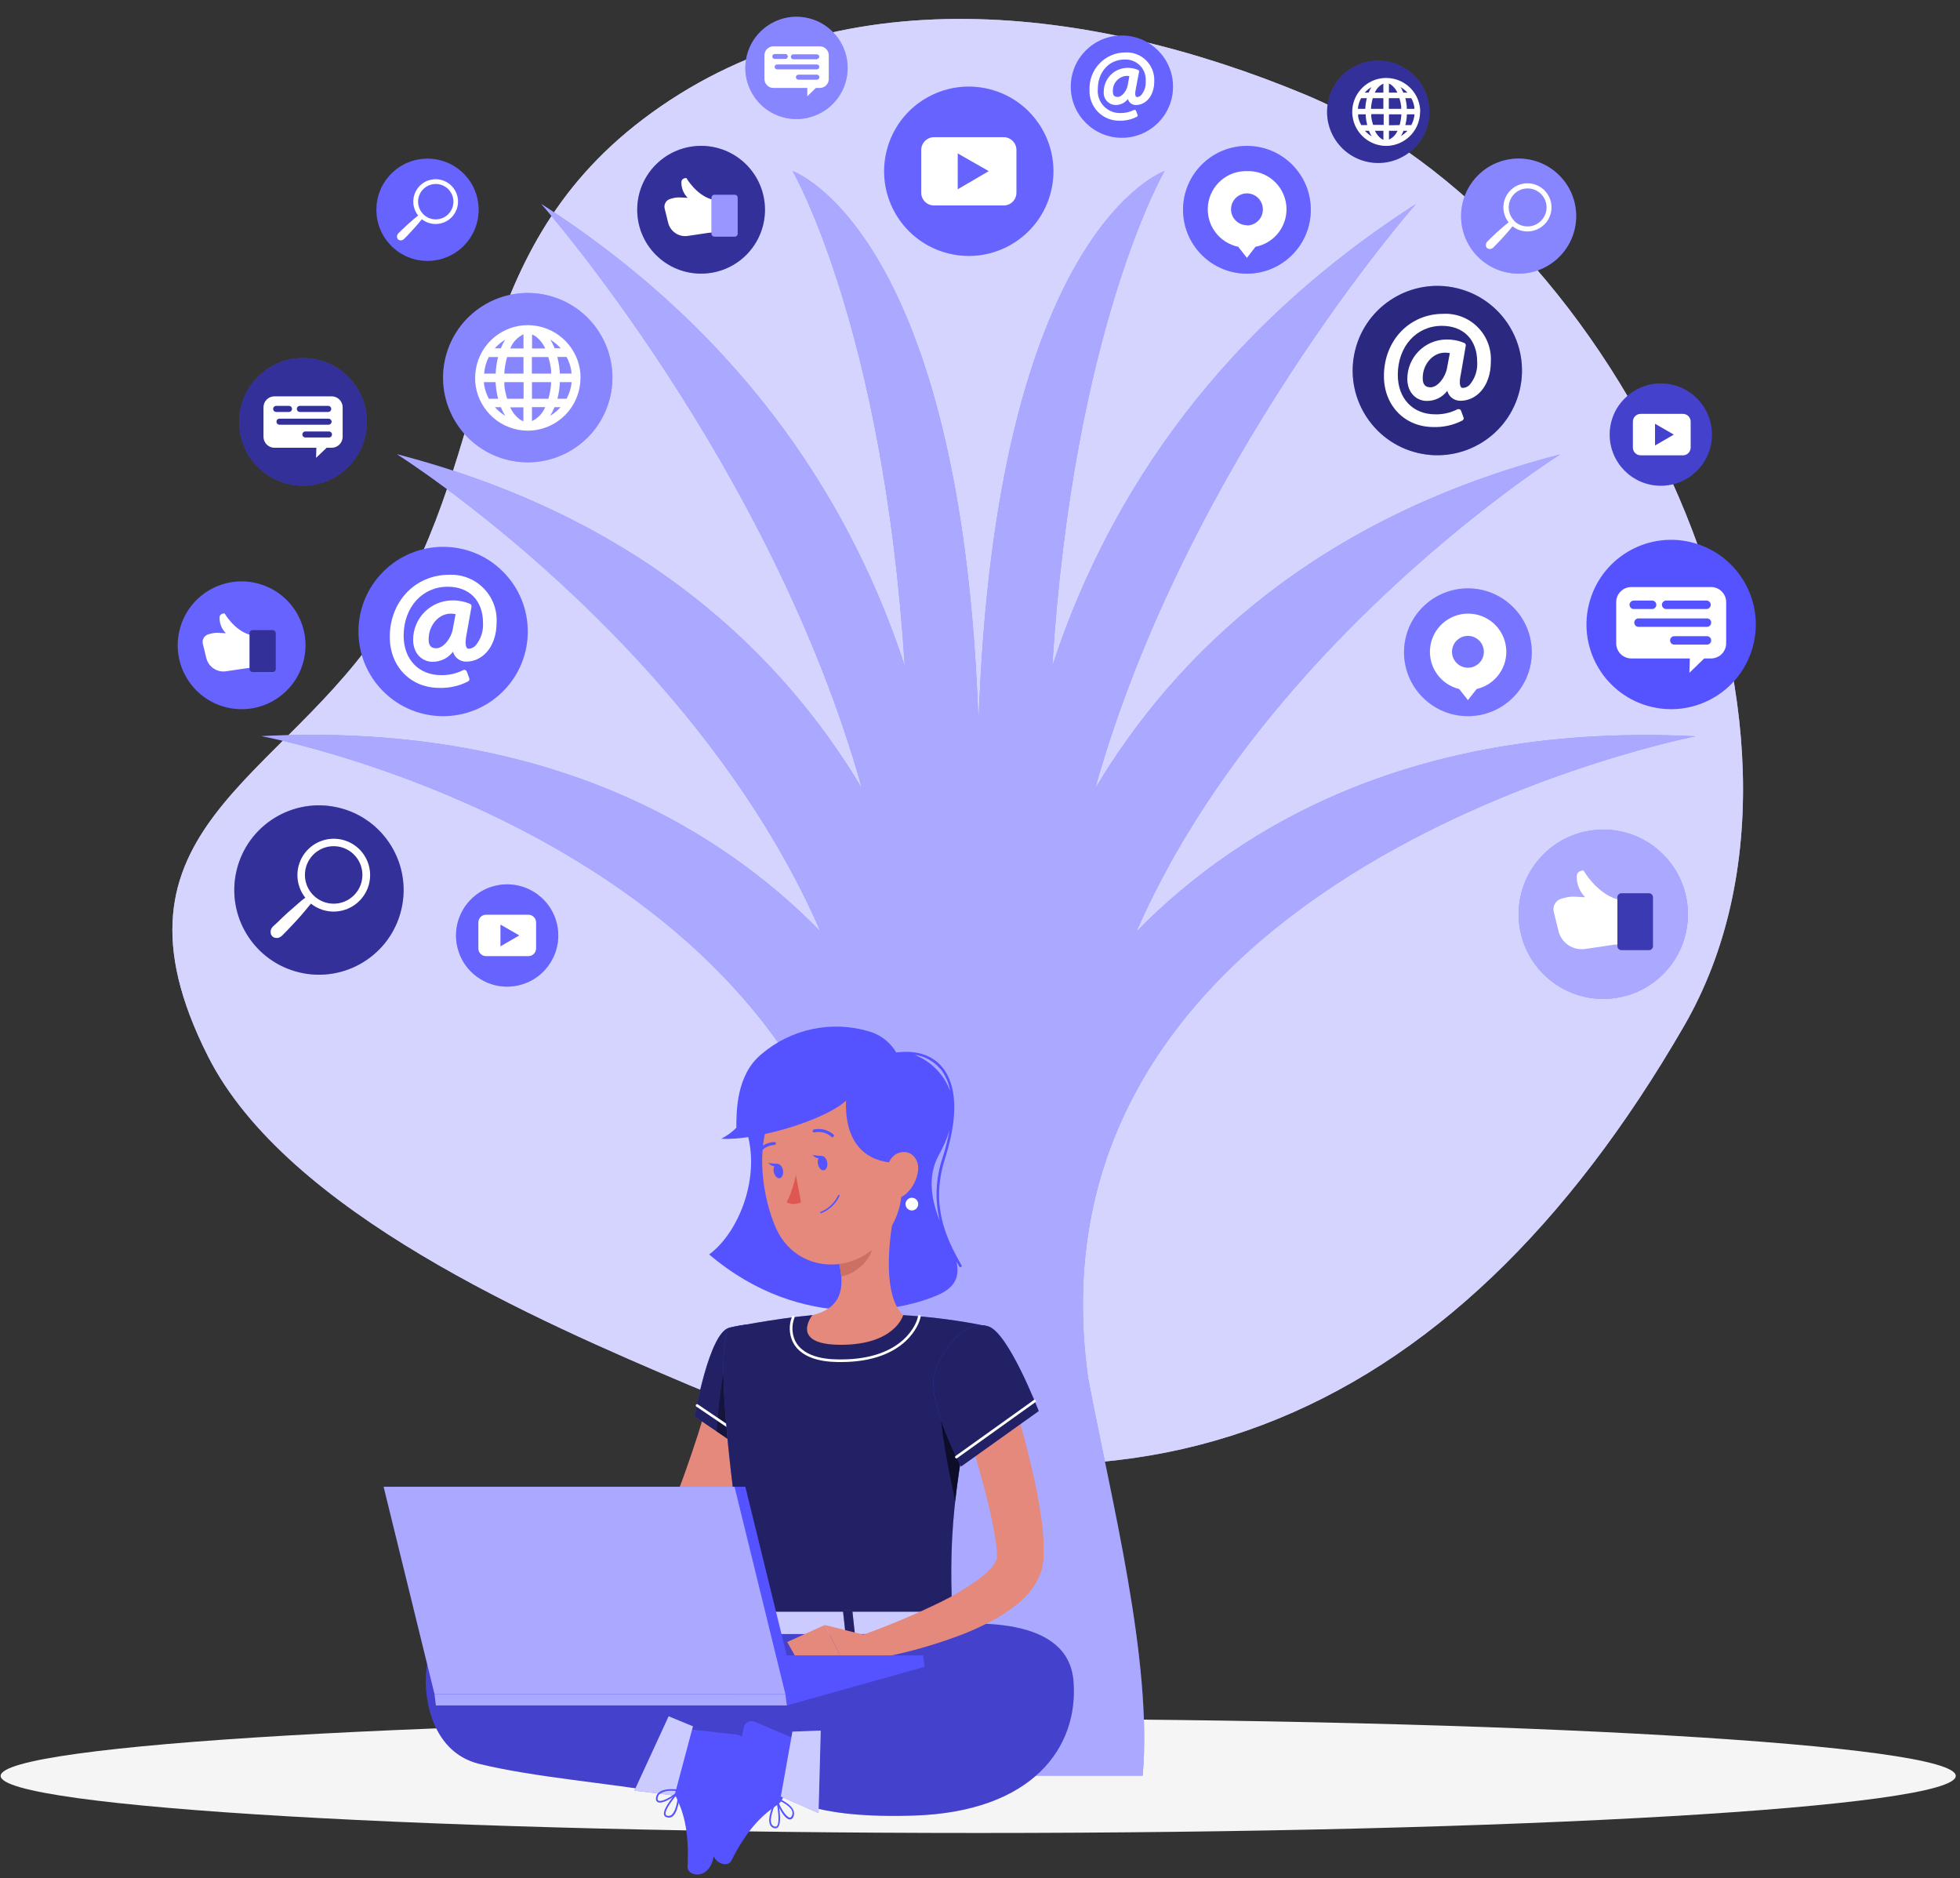<svg width="311" height="298" viewBox="0 0 311 298" fill="none" xmlns="http://www.w3.org/2000/svg">
<rect x="0" y="0" width="311" height="298" fill="#333333" stroke="none"/>
<path d="M206.936 14.94C173.432 1.044 132.6 -4.316 101.992 18.94C73.392 40.668 78.624 70.94 61.44 98.204C45.168 123.988 14.744 131.436 33.008 167.588C45.496 192.308 85.392 209.588 109.4 219.756C178.264 248.932 230.464 226.348 267.216 162.764C294.8 115.02 257.432 35.892 206.936 14.94Z" fill="#D4D4FF"/>
<path opacity="0.8" d="M206.936 14.94C173.432 1.044 132.6 -4.316 101.992 18.94C73.392 40.668 78.624 70.94 61.44 98.204C45.168 123.988 14.744 131.436 33.008 167.588C45.496 192.308 85.392 209.588 109.4 219.756C178.264 248.932 230.464 226.348 267.216 162.764C294.8 115.02 257.432 35.892 206.936 14.94Z" fill="#D4D4FF"/>
<path d="M155.216 290.796C240.882 290.796 310.328 286.742 310.328 281.74C310.328 276.739 240.882 272.684 155.216 272.684C69.55 272.684 0.104 276.739 0.104 281.74C0.104 286.742 69.55 290.796 155.216 290.796Z" fill="#F5F5F5"/>
<path d="M73.57 39.015C76.738 35.847 76.738 30.711 73.57 27.543C70.402 24.375 65.266 24.375 62.098 27.543C58.93 30.711 58.93 35.847 62.098 39.015C65.266 42.183 70.402 42.183 73.57 39.015Z" fill="#5552FF"/>
<path opacity="0.1" d="M73.57 39.015C76.738 35.847 76.738 30.711 73.57 27.543C70.402 24.375 65.266 24.375 62.098 27.543C58.93 30.711 58.93 35.847 62.098 39.015C65.266 42.183 70.402 42.183 73.57 39.015Z" fill="white"/>
<path d="M82.389 156.295C86.742 155.235 89.411 150.847 88.351 146.494C87.291 142.141 82.902 139.472 78.549 140.532C74.197 141.593 71.528 145.981 72.588 150.334C73.648 154.687 78.036 157.356 82.389 156.295Z" fill="#5552FF"/>
<path opacity="0.2" d="M82.389 156.295C86.742 155.235 89.411 150.847 88.351 146.494C87.291 142.141 82.902 139.472 78.549 140.532C74.197 141.593 71.528 145.981 72.588 150.334C73.648 154.687 78.036 157.356 82.389 156.295Z" fill="#5552FF"/>
<g opacity="0.1">
<path d="M82.389 156.295C86.742 155.235 89.411 150.847 88.351 146.494C87.291 142.141 82.902 139.472 78.549 140.532C74.197 141.593 71.528 145.981 72.588 150.334C73.648 154.687 78.036 157.356 82.389 156.295Z" fill="white"/>
<path opacity="0.2" d="M82.389 156.295C86.742 155.235 89.411 150.847 88.351 146.494C87.291 142.141 82.902 139.472 78.549 140.532C74.197 141.593 71.528 145.981 72.588 150.334C73.648 154.687 78.036 157.356 82.389 156.295Z" fill="white"/>
</g>
<path d="M205.022 40.449C208.98 36.491 208.98 30.073 205.022 26.115C201.063 22.157 194.646 22.157 190.687 26.115C186.729 30.073 186.729 36.491 190.687 40.449C194.646 44.408 201.063 44.408 205.022 40.449Z" fill="#5552FF"/>
<path opacity="0.2" d="M205.022 40.449C208.98 36.491 208.98 30.073 205.022 26.115C201.063 22.157 194.646 22.157 190.687 26.115C186.729 30.073 186.729 36.491 190.687 40.449C194.646 44.408 201.063 44.408 205.022 40.449Z" fill="#5552FF"/>
<g opacity="0.1">
<path d="M205.022 40.449C208.98 36.491 208.98 30.073 205.022 26.115C201.063 22.157 194.646 22.157 190.687 26.115C186.729 30.073 186.729 36.491 190.687 40.449C194.646 44.408 201.063 44.408 205.022 40.449Z" fill="white"/>
<path opacity="0.2" d="M205.022 40.449C208.98 36.491 208.98 30.073 205.022 26.115C201.063 22.157 194.646 22.157 190.687 26.115C186.729 30.073 186.729 36.491 190.687 40.449C194.646 44.408 201.063 44.408 205.022 40.449Z" fill="white"/>
</g>
<path d="M240.968 43.412C246.009 43.412 250.096 39.325 250.096 34.284C250.096 29.243 246.009 25.156 240.968 25.156C235.927 25.156 231.84 29.243 231.84 34.284C231.84 39.325 235.927 43.412 240.968 43.412Z" fill="#5552FF"/>
<path opacity="0.2" d="M240.968 43.412C246.009 43.412 250.096 39.325 250.096 34.284C250.096 29.243 246.009 25.156 240.968 25.156C235.927 25.156 231.84 29.243 231.84 34.284C231.84 39.325 235.927 43.412 240.968 43.412Z" fill="#5552FF"/>
<g opacity="0.3">
<path d="M240.968 43.412C246.009 43.412 250.096 39.325 250.096 34.284C250.096 29.243 246.009 25.156 240.968 25.156C235.927 25.156 231.84 29.243 231.84 34.284C231.84 39.325 235.927 43.412 240.968 43.412Z" fill="white"/>
<path opacity="0.2" d="M240.968 43.412C246.009 43.412 250.096 39.325 250.096 34.284C250.096 29.243 246.009 25.156 240.968 25.156C235.927 25.156 231.84 29.243 231.84 34.284C231.84 39.325 235.927 43.412 240.968 43.412Z" fill="white"/>
</g>
<path d="M90.31 71.627C96.78 67.998 99.083 59.811 95.454 53.341C91.824 46.871 83.637 44.568 77.167 48.197C70.698 51.827 68.395 60.014 72.024 66.483C75.653 72.953 83.84 75.256 90.31 71.627Z" fill="#5552FF"/>
<path opacity="0.2" d="M90.31 71.627C96.78 67.998 99.083 59.811 95.454 53.341C91.824 46.871 83.637 44.568 77.167 48.197C70.698 51.827 68.395 60.014 72.024 66.483C75.653 72.953 83.84 75.256 90.31 71.627Z" fill="#5552FF"/>
<g opacity="0.3">
<path d="M90.31 71.627C96.78 67.998 99.083 59.811 95.454 53.341C91.824 46.871 83.637 44.568 77.167 48.197C70.698 51.827 68.395 60.014 72.024 66.483C75.653 72.953 83.84 75.256 90.31 71.627Z" fill="white"/>
<path opacity="0.2" d="M90.31 71.627C96.78 67.998 99.083 59.811 95.454 53.341C91.824 46.871 83.637 44.568 77.167 48.197C70.698 51.827 68.395 60.014 72.024 66.483C75.653 72.953 83.84 75.256 90.31 71.627Z" fill="white"/>
</g>
<path d="M134.24 12.785C135.351 8.445 132.732 4.026 128.392 2.916C124.052 1.805 119.633 4.424 118.522 8.764C117.412 13.104 120.031 17.523 124.371 18.634C128.711 19.744 133.13 17.126 134.24 12.785Z" fill="#5552FF"/>
<path opacity="0.2" d="M134.24 12.785C135.351 8.445 132.732 4.026 128.392 2.916C124.052 1.805 119.633 4.424 118.522 8.764C117.412 13.104 120.031 17.523 124.371 18.634C128.711 19.744 133.13 17.126 134.24 12.785Z" fill="#5552FF"/>
<g opacity="0.3">
<path d="M134.24 12.785C135.35 8.445 132.732 4.026 128.392 2.916C124.051 1.805 119.633 4.424 118.522 8.764C117.412 13.104 120.03 17.523 124.371 18.634C128.711 19.744 133.13 17.125 134.24 12.785Z" fill="white"/>
<path opacity="0.2" d="M134.24 12.785C135.35 8.445 132.732 4.026 128.392 2.916C124.051 1.805 119.633 4.424 118.522 8.764C117.412 13.104 120.03 17.523 124.371 18.634C128.711 19.744 133.13 17.125 134.24 12.785Z" fill="white"/>
</g>
<path d="M79.809 109.683C85.055 104.438 85.055 95.933 79.809 90.688C74.564 85.442 66.059 85.442 60.814 90.688C55.568 95.933 55.568 104.438 60.814 109.683C66.059 114.929 74.564 114.929 79.809 109.683Z" fill="#5552FF"/>
<path opacity="0.1" d="M79.809 109.683C85.055 104.438 85.055 95.933 79.809 90.688C74.564 85.442 66.059 85.442 60.814 90.688C55.568 95.933 55.568 104.438 60.814 109.683C66.059 114.929 74.564 114.929 79.809 109.683Z" fill="white"/>
<path d="M178.016 21.86C182.496 21.86 186.128 18.228 186.128 13.748C186.128 9.268 182.496 5.636 178.016 5.636C173.536 5.636 169.904 9.268 169.904 13.748C169.904 18.228 173.536 21.86 178.016 21.86Z" fill="#5552FF"/>
<path opacity="0.1" d="M178.016 21.86C182.496 21.86 186.128 18.228 186.128 13.748C186.128 9.268 182.496 5.636 178.016 5.636C173.536 5.636 169.904 9.268 169.904 13.748C169.904 18.228 173.536 21.86 178.016 21.86Z" fill="white"/>
<path d="M166.764 30.375C168.533 23.171 164.128 15.896 156.924 14.127C149.72 12.357 142.445 16.763 140.675 23.967C138.906 31.171 143.312 38.446 150.516 40.215C157.72 41.985 164.994 37.579 166.764 30.375Z" fill="#5552FF"/>
<path opacity="0.1" d="M166.764 30.375C168.533 23.171 164.128 15.896 156.924 14.127C149.72 12.357 142.445 16.763 140.675 23.967C138.906 31.171 143.312 38.446 150.516 40.215C157.72 41.985 164.994 37.579 166.764 30.375Z" fill="white"/>
<path d="M63.687 144.265C65.38 137.042 60.897 129.815 53.675 128.122C46.452 126.43 39.225 130.912 37.532 138.135C35.839 145.358 40.322 152.585 47.545 154.278C54.767 155.97 61.995 151.487 63.687 144.265Z" fill="#5552FF"/>
<path opacity="0.4" d="M63.687 144.265C65.38 137.042 60.897 129.815 53.675 128.122C46.452 126.43 39.225 130.912 37.532 138.135C35.839 145.358 40.322 152.585 47.545 154.278C54.767 155.97 61.995 151.487 63.687 144.265Z" fill="black"/>
<path d="M226.581 19.599C227.606 15.238 224.901 10.872 220.539 9.847C216.178 8.823 211.812 11.528 210.787 15.889C209.763 20.251 212.468 24.617 216.829 25.641C221.191 26.666 225.557 23.961 226.581 19.599Z" fill="#5552FF"/>
<path opacity="0.4" d="M226.581 19.599C227.606 15.238 224.901 10.872 220.539 9.847C216.178 8.823 211.812 11.528 210.787 15.889C209.763 20.251 212.468 24.617 216.829 25.641C221.191 26.666 225.557 23.961 226.581 19.599Z" fill="black"/>
<path d="M55.248 74.099C59.207 70.141 59.207 63.723 55.248 59.765C51.29 55.806 44.872 55.806 40.914 59.765C36.956 63.723 36.956 70.141 40.914 74.099C44.872 78.058 51.29 78.058 55.248 74.099Z" fill="#5552FF"/>
<path opacity="0.4" d="M55.248 74.099C59.207 70.141 59.207 63.723 55.248 59.765C51.29 55.806 44.872 55.806 40.914 59.765C36.956 63.723 36.956 70.141 40.914 74.099C44.872 78.058 51.29 78.058 55.248 74.099Z" fill="black"/>
<path d="M57.04 142.908C57.826 142.121 58.368 141.124 58.601 140.036C58.834 138.948 58.747 137.816 58.351 136.777C57.955 135.737 57.267 134.834 56.369 134.177C55.472 133.52 54.403 133.136 53.293 133.072C52.182 133.008 51.077 133.266 50.11 133.816C49.143 134.366 48.355 135.184 47.842 136.171C47.329 137.158 47.113 138.272 47.219 139.38C47.325 140.487 47.749 141.54 48.44 142.412C48.048 142.716 47.64 143.028 47.296 143.348C46.76 143.804 46.232 144.276 45.696 144.748C45.16 145.22 44.664 145.708 44.16 146.204L43.36 146.94C43.225 147.061 43.116 147.208 43.04 147.372C42.996 147.46 42.967 147.555 42.952 147.652C42.934 147.766 42.934 147.882 42.952 147.996C42.971 148.202 43.062 148.394 43.208 148.54C43.354 148.686 43.546 148.777 43.752 148.796C43.869 148.809 43.987 148.809 44.104 148.796C44.2 148.773 44.294 148.74 44.384 148.7C44.544 148.621 44.688 148.513 44.808 148.38L45.552 147.628C46.04 147.124 46.52 146.604 47 146.092C47.48 145.58 47.944 145.036 48.4 144.492C48.72 144.116 49.032 143.74 49.336 143.356C50.448 144.246 51.851 144.693 53.274 144.61C54.696 144.528 56.038 143.921 57.04 142.908ZM49.744 142.052C49.099 141.417 48.658 140.605 48.477 139.718C48.295 138.832 48.381 137.912 48.724 137.074C49.067 136.237 49.652 135.521 50.403 135.017C51.155 134.513 52.039 134.244 52.944 134.244C53.849 134.244 54.733 134.513 55.484 135.017C56.236 135.521 56.82 136.237 57.163 137.074C57.506 137.912 57.593 138.832 57.411 139.718C57.23 140.605 56.788 141.417 56.144 142.052C55.292 142.894 54.142 143.367 52.944 143.367C51.746 143.367 50.596 142.894 49.744 142.052Z" fill="white"/>
<path d="M245.064 35.596C245.584 35.076 245.943 34.416 246.097 33.696C246.252 32.976 246.194 32.227 245.932 31.54C245.67 30.852 245.215 30.254 244.621 29.819C244.027 29.384 243.321 29.13 242.586 29.088C241.851 29.045 241.119 29.216 240.48 29.58C239.84 29.944 239.319 30.485 238.979 31.139C238.64 31.792 238.497 32.529 238.567 33.262C238.638 33.995 238.919 34.691 239.376 35.268C239.12 35.468 238.872 35.668 238.624 35.884C238.376 36.1 237.912 36.492 237.568 36.804L236.552 37.764C236.384 37.924 236.224 38.092 236.056 38.26C235.967 38.337 235.896 38.433 235.848 38.54C235.784 38.669 235.757 38.813 235.768 38.956C235.779 39.095 235.839 39.225 235.937 39.323C236.035 39.421 236.165 39.481 236.304 39.492C236.381 39.505 236.459 39.505 236.536 39.492L236.72 39.428C236.826 39.377 236.921 39.307 237 39.22L237.488 38.716C237.816 38.388 238.136 38.044 238.448 37.7C238.76 37.356 239.072 37.012 239.376 36.652C239.68 36.292 239.792 36.156 239.992 35.9C240.728 36.479 241.651 36.768 242.586 36.712C243.52 36.656 244.402 36.259 245.064 35.596ZM240.264 35.02C239.845 34.599 239.559 34.063 239.445 33.48C239.33 32.897 239.39 32.293 239.618 31.744C239.846 31.195 240.232 30.726 240.726 30.396C241.22 30.066 241.801 29.89 242.396 29.89C242.99 29.89 243.571 30.066 244.065 30.396C244.56 30.726 244.945 31.195 245.173 31.744C245.402 32.293 245.462 32.897 245.347 33.48C245.232 34.063 244.947 34.599 244.528 35.02C244.248 35.306 243.914 35.533 243.545 35.688C243.176 35.843 242.78 35.922 242.38 35.922C241.98 35.922 241.584 35.843 241.215 35.688C240.846 35.533 240.512 35.306 240.232 35.02H240.264Z" fill="white"/>
<path d="M71.64 34.492C72.124 34.008 72.458 33.393 72.601 32.723C72.744 32.053 72.69 31.356 72.446 30.716C72.202 30.076 71.778 29.52 71.226 29.116C70.673 28.711 70.015 28.475 69.331 28.435C68.647 28.396 67.966 28.555 67.371 28.894C66.775 29.233 66.291 29.737 65.975 30.345C65.659 30.953 65.526 31.639 65.592 32.321C65.657 33.003 65.918 33.651 66.344 34.188C66.104 34.372 65.872 34.564 65.64 34.764C65.408 34.964 64.984 35.332 64.664 35.628C64.344 35.924 64.024 36.22 63.712 36.516C63.56 36.668 63.408 36.828 63.248 36.98C63.169 37.053 63.104 37.14 63.056 37.236C63.029 37.292 63.01 37.351 63 37.412C62.987 37.484 62.987 37.557 63 37.628C63.008 37.757 63.062 37.879 63.154 37.97C63.245 38.062 63.367 38.117 63.496 38.124C63.567 38.137 63.641 38.137 63.712 38.124C63.773 38.114 63.832 38.095 63.888 38.068C63.984 38.02 64.071 37.955 64.144 37.876L64.608 37.412C64.904 37.1 65.208 36.78 65.496 36.46C65.784 36.14 66.08 35.812 66.36 35.484C66.64 35.156 66.752 35.02 66.936 34.78C67.619 35.317 68.475 35.584 69.343 35.531C70.21 35.478 71.027 35.108 71.64 34.492ZM67.144 33.964C66.755 33.57 66.492 33.069 66.387 32.526C66.282 31.982 66.34 31.42 66.554 30.909C66.767 30.398 67.127 29.962 67.588 29.656C68.049 29.349 68.59 29.185 69.144 29.185C69.698 29.185 70.239 29.349 70.7 29.656C71.161 29.962 71.52 30.398 71.734 30.909C71.948 31.42 72.006 31.982 71.901 32.526C71.796 33.069 71.532 33.57 71.144 33.964C70.883 34.229 70.571 34.44 70.228 34.584C69.885 34.727 69.516 34.801 69.144 34.801C68.772 34.801 68.403 34.727 68.06 34.584C67.716 34.44 67.405 34.229 67.144 33.964Z" fill="white"/>
<path d="M74.816 96.244C74.83 96.156 74.817 96.067 74.776 95.987C74.736 95.908 74.671 95.844 74.592 95.804C73.704 95.428 72.748 95.24 71.784 95.252C70.131 95.256 68.547 95.915 67.379 97.085C66.211 98.254 65.554 99.839 65.552 101.492C65.552 103.788 67.088 104.988 68.608 104.988C69.241 104.999 69.868 104.86 70.437 104.582C71.005 104.304 71.5 103.895 71.88 103.388C71.976 103.735 72.154 104.053 72.4 104.316C72.609 104.527 72.858 104.693 73.133 104.804C73.409 104.916 73.703 104.97 74 104.964C76.4 104.964 78.8 102.812 78.8 98.708C78.846 97.705 78.681 96.703 78.317 95.767C77.953 94.832 77.397 93.982 76.685 93.274C75.973 92.566 75.121 92.014 74.183 91.655C73.245 91.296 72.243 91.137 71.24 91.188C65.888 91.188 61.848 95.428 61.848 101.044C61.848 105.732 65.152 109.132 69.712 109.132C71.298 109.182 72.87 108.827 74.28 108.1C74.366 108.054 74.432 107.978 74.466 107.887C74.499 107.796 74.499 107.695 74.464 107.604L74.072 106.548C74.052 106.494 74.022 106.445 73.982 106.403C73.942 106.362 73.893 106.33 73.84 106.308C73.788 106.283 73.73 106.269 73.672 106.269C73.614 106.269 73.556 106.283 73.504 106.308C72.415 106.862 71.205 107.137 69.984 107.108C66.432 107.108 64.048 104.596 64.048 100.86C64.048 96.348 66.992 93.084 71.04 93.084C74.472 93.084 76.64 95.276 76.64 98.812C76.725 100.124 76.298 101.417 75.448 102.42C75.172 102.715 74.795 102.896 74.392 102.924C74.331 102.928 74.27 102.917 74.214 102.892C74.158 102.867 74.109 102.828 74.072 102.78C73.936 102.604 73.744 102.1 74.032 100.636L74.816 96.244ZM71.488 97.356C71.756 97.354 72.024 97.378 72.288 97.428L71.84 99.828C71.592 101.22 70.392 102.844 69.224 102.844C68.056 102.844 68.016 101.94 68.016 101.388C68.016 99.204 69.616 97.356 71.488 97.356Z" fill="white"/>
<path d="M180.744 11.364C180.756 11.311 180.749 11.256 180.724 11.208C180.699 11.159 180.658 11.121 180.608 11.1C180.072 10.871 179.495 10.756 178.912 10.764C177.911 10.766 176.952 11.165 176.244 11.873C175.537 12.58 175.138 13.539 175.136 14.54C175.109 14.802 175.137 15.067 175.217 15.318C175.297 15.57 175.428 15.802 175.601 16C175.774 16.199 175.986 16.36 176.224 16.474C176.462 16.587 176.721 16.651 176.984 16.66C177.367 16.671 177.746 16.591 178.091 16.425C178.437 16.259 178.737 16.014 178.968 15.708C179.026 15.917 179.133 16.109 179.28 16.268C179.407 16.397 179.559 16.498 179.727 16.566C179.895 16.633 180.075 16.665 180.256 16.66C181.696 16.66 183.152 15.356 183.152 12.868C183.177 12.261 183.075 11.655 182.854 11.089C182.632 10.524 182.294 10.01 181.863 9.582C181.432 9.154 180.916 8.82 180.349 8.602C179.781 8.384 179.175 8.287 178.568 8.316C177.797 8.318 177.035 8.475 176.327 8.779C175.619 9.083 174.98 9.527 174.449 10.085C173.917 10.643 173.504 11.302 173.235 12.024C172.965 12.746 172.844 13.514 172.88 14.284C172.854 14.919 172.957 15.553 173.184 16.146C173.411 16.74 173.757 17.281 174.201 17.736C174.644 18.191 175.175 18.551 175.763 18.794C176.35 19.037 176.981 19.157 177.616 19.148C178.577 19.181 179.53 18.966 180.384 18.524C180.437 18.498 180.478 18.454 180.5 18.399C180.522 18.345 180.524 18.284 180.504 18.228L180.264 17.588C180.252 17.555 180.234 17.524 180.209 17.5C180.184 17.475 180.153 17.456 180.12 17.444C180.089 17.429 180.055 17.421 180.02 17.421C179.985 17.421 179.951 17.429 179.92 17.444C179.259 17.779 178.525 17.947 177.784 17.932C177.292 17.947 176.801 17.858 176.346 17.671C175.89 17.484 175.479 17.202 175.14 16.845C174.801 16.487 174.541 16.062 174.378 15.598C174.214 15.133 174.151 14.639 174.192 14.148C174.192 11.42 175.976 9.444 178.424 9.444C178.881 9.419 179.339 9.491 179.765 9.658C180.192 9.824 180.578 10.08 180.898 10.408C181.217 10.737 181.462 11.13 181.616 11.561C181.77 11.992 181.83 12.452 181.792 12.908C181.844 13.702 181.586 14.485 181.072 15.092C180.991 15.183 180.892 15.256 180.782 15.308C180.672 15.36 180.553 15.39 180.432 15.396C180.396 15.399 180.359 15.394 180.326 15.38C180.293 15.366 180.263 15.344 180.24 15.316C180.152 15.212 180.04 14.9 180.24 14.012L180.744 11.364ZM178.736 12.036C178.892 12.036 179.047 12.052 179.2 12.084L178.928 13.548C178.776 14.396 178.056 15.38 177.328 15.38C176.6 15.38 176.584 14.82 176.584 14.492C176.551 13.883 176.757 13.285 177.159 12.826C177.562 12.367 178.127 12.083 178.736 12.036Z" fill="white"/>
<path d="M241.133 61.897C242.85 54.68 238.391 47.438 231.174 45.721C223.957 44.004 216.715 48.463 214.998 55.68C213.282 62.897 217.741 70.139 224.958 71.856C232.174 73.573 239.417 69.114 241.133 61.897Z" fill="#5552FF"/>
<path opacity="0.5" d="M241.133 61.897C242.85 54.68 238.391 47.438 231.174 45.721C223.957 44.004 216.715 48.463 214.998 55.68C213.282 62.897 217.741 70.139 224.958 71.856C232.174 73.573 239.417 69.114 241.133 61.897Z" fill="black"/>
<path d="M232.576 54.852C232.595 54.764 232.583 54.673 232.542 54.593C232.501 54.512 232.434 54.449 232.352 54.412C231.464 54.035 230.508 53.847 229.544 53.86C227.889 53.862 226.304 54.52 225.134 55.69C223.964 56.86 223.306 58.446 223.304 60.1C223.304 62.404 224.848 63.604 226.368 63.604C227.002 63.617 227.631 63.478 228.201 63.2C228.771 62.922 229.267 62.512 229.648 62.004C229.738 62.352 229.914 62.671 230.16 62.932C230.369 63.143 230.618 63.309 230.893 63.42C231.168 63.532 231.463 63.586 231.76 63.58C234.16 63.58 236.56 61.428 236.56 57.316C236.607 56.312 236.443 55.308 236.079 54.371C235.715 53.434 235.158 52.583 234.445 51.874C233.732 51.164 232.879 50.612 231.939 50.253C231 49.894 229.996 49.736 228.992 49.788C223.632 49.788 219.592 54.036 219.592 59.66C219.592 64.348 222.896 67.748 227.464 67.748C229.049 67.798 230.622 67.443 232.032 66.716C232.12 66.674 232.188 66.601 232.224 66.51C232.26 66.419 232.26 66.319 232.224 66.228L231.832 65.164C231.812 65.11 231.78 65.061 231.738 65.021C231.697 64.981 231.647 64.95 231.592 64.932C231.539 64.908 231.482 64.896 231.424 64.896C231.366 64.896 231.309 64.908 231.256 64.932C230.165 65.488 228.952 65.763 227.728 65.732C224.184 65.732 221.792 63.22 221.792 59.476C221.792 54.964 224.736 51.692 228.792 51.692C232.224 51.692 234.392 53.892 234.392 57.428C234.473 58.742 234.046 60.036 233.2 61.044C232.925 61.344 232.542 61.522 232.136 61.54C232.075 61.545 232.015 61.535 231.959 61.511C231.903 61.488 231.854 61.451 231.816 61.404C231.68 61.228 231.488 60.716 231.816 59.252L232.576 54.852ZM229.248 55.948C229.516 55.946 229.784 55.97 230.048 56.02L229.6 58.42C229.352 59.82 228.152 61.444 226.984 61.444C225.816 61.444 225.752 60.524 225.752 59.972C225.728 57.812 227.344 55.948 229.248 55.948Z" fill="white"/>
<path d="M92.112 59.948C92.112 59.948 92.112 59.948 92.112 59.9C92.115 59.469 92.083 59.038 92.016 58.612C91.699 56.683 90.718 54.925 89.243 53.642C87.768 52.36 85.89 51.633 83.936 51.588H83.52C83.147 51.599 82.776 51.634 82.408 51.692C80.456 52.012 78.681 53.012 77.396 54.516C76.112 56.02 75.402 57.93 75.392 59.908C75.392 59.908 75.392 59.908 75.392 59.948C75.392 59.988 75.392 59.948 75.392 60.004C75.388 60.435 75.42 60.866 75.488 61.292C75.809 63.249 76.813 65.029 78.321 66.316C79.83 67.603 81.745 68.314 83.728 68.324H83.768C85.982 68.311 88.101 67.424 89.662 65.855C91.224 64.285 92.102 62.162 92.104 59.948H92.112ZM89.912 63.26H88.448C88.672 62.399 88.803 61.517 88.84 60.628H90.712C90.619 61.539 90.347 62.423 89.912 63.228V63.26ZM77.568 56.644H79.032C78.814 57.506 78.686 58.388 78.648 59.276H76.816C76.884 58.346 77.14 57.44 77.568 56.612V56.644ZM87.448 58.78C87.448 58.948 87.448 59.108 87.448 59.276H84.392V56.644H87C87.218 57.329 87.368 58.034 87.448 58.748V58.78ZM84.424 55.284V53.068C84.623 53.138 84.811 53.235 84.984 53.356C85.647 53.86 86.173 54.523 86.512 55.284H84.424ZM83.064 53.068V55.284H80.968C81.352 54.293 82.102 53.488 83.064 53.036V53.068ZM83.064 56.644V59.276H80.016C80.065 58.385 80.215 57.502 80.464 56.644H83.064ZM76.824 61.076C76.8 60.928 76.784 60.778 76.776 60.628H78.648C78.648 60.836 78.648 61.036 78.688 61.244C78.748 61.925 78.866 62.599 79.04 63.26H77.568C77.193 62.569 76.939 61.82 76.816 61.044L76.824 61.076ZM80.024 61.124C80.024 60.956 80.024 60.796 80.024 60.628H83.08V63.26H80.472C80.247 62.555 80.094 61.828 80.016 61.092L80.024 61.124ZM83.048 64.62V66.828C82.849 66.763 82.66 66.668 82.488 66.548C81.824 66.045 81.298 65.382 80.96 64.62H83.048ZM84.408 66.828V64.588H86.504C86.117 65.562 85.373 66.352 84.424 66.796L84.408 66.828ZM84.408 63.26V60.628H87.456C87.414 61.52 87.266 62.403 87.016 63.26H84.408ZM88.824 59.26C88.824 59.052 88.824 58.844 88.784 58.644C88.72 57.964 88.602 57.29 88.432 56.628H89.904C90.27 57.31 90.521 58.048 90.648 58.812C90.648 58.964 90.648 59.108 90.696 59.26H88.824ZM88.952 55.26H88.016C87.825 54.786 87.595 54.328 87.328 53.892C87.504 54.004 87.688 54.116 87.856 54.244C88.263 54.538 88.635 54.876 88.968 55.252L88.952 55.26ZM80.152 53.9C79.886 54.334 79.656 54.789 79.464 55.26H78.496C78.981 54.723 79.545 54.261 80.168 53.892L80.152 53.9ZM78.504 64.596H79.472C79.662 65.072 79.895 65.53 80.168 65.964C79.551 65.593 78.996 65.129 78.52 64.588L78.504 64.596ZM87.304 65.956C87.57 65.522 87.8 65.067 87.992 64.596H88.952C88.478 65.125 87.928 65.581 87.32 65.948L87.304 65.956Z" fill="white"/>
<path d="M225.352 17.708C225.346 17.441 225.324 17.173 225.288 16.908C225.086 15.662 224.454 14.525 223.501 13.696C222.548 12.867 221.334 12.399 220.072 12.372H219.8C219.561 12.378 219.324 12.399 219.088 12.436C217.828 12.642 216.682 13.288 215.853 14.259C215.024 15.23 214.566 16.463 214.56 17.74C214.559 18.008 214.581 18.276 214.624 18.54C214.815 19.815 215.455 20.98 216.429 21.825C217.403 22.67 218.646 23.14 219.936 23.148C220.223 23.148 220.509 23.124 220.792 23.076C222.051 22.87 223.197 22.226 224.027 21.257C224.857 20.288 225.318 19.056 225.328 17.78L225.352 17.708ZM223.936 19.844H222.992C223.134 19.286 223.217 18.715 223.24 18.14H224.448C224.394 18.737 224.22 19.316 223.936 19.844ZM215.936 15.572H216.88C216.742 16.128 216.659 16.696 216.632 17.268H215.456C215.511 16.674 215.685 16.097 215.968 15.572H215.936ZM222.336 16.948C222.336 17.06 222.336 17.164 222.336 17.268H220.368V15.572H222.048C222.191 16.02 222.29 16.481 222.344 16.948H222.336ZM220.384 14.692V13.26C220.512 13.309 220.633 13.373 220.744 13.452C221.172 13.775 221.511 14.202 221.728 14.692H220.384ZM219.504 13.268V14.692H218.152C218.406 14.061 218.893 13.551 219.512 13.268H219.504ZM219.504 15.572V17.268H217.536C217.567 16.694 217.663 16.125 217.824 15.572H219.504ZM215.504 18.428C215.504 18.332 215.504 18.236 215.504 18.14H216.712V18.54C216.755 18.98 216.832 19.416 216.944 19.844H215.992C215.744 19.404 215.574 18.925 215.488 18.428H215.504ZM217.584 18.428C217.584 18.324 217.584 18.22 217.584 18.108H219.552V19.812H217.872C217.725 19.373 217.623 18.92 217.568 18.46L217.584 18.428ZM219.512 20.748V22.18C219.386 22.132 219.265 22.07 219.152 21.996C218.724 21.669 218.386 21.24 218.168 20.748H219.512ZM220.392 22.18V20.748H221.744C221.485 21.368 221.002 21.868 220.392 22.148V22.18ZM220.392 19.876V18.14H222.36C222.332 18.717 222.238 19.289 222.08 19.844L220.392 19.876ZM223.216 17.268V16.868C223.172 16.431 223.098 15.998 222.992 15.572H223.936C224.177 16.01 224.34 16.486 224.416 16.98C224.416 17.076 224.416 17.172 224.416 17.268H223.216ZM223.304 14.692H222.672C222.551 14.387 222.404 14.092 222.232 13.812L222.576 14.036C222.849 14.228 223.101 14.448 223.328 14.692H223.304ZM217.616 13.82C217.441 14.097 217.291 14.389 217.168 14.692H216.544C216.854 14.348 217.216 14.054 217.616 13.82ZM216.584 20.748H217.208C217.331 21.056 217.481 21.354 217.656 21.636C217.255 21.397 216.894 21.097 216.584 20.748ZM222.264 21.628C222.434 21.347 222.581 21.053 222.704 20.748H223.328C223.018 21.083 222.659 21.369 222.264 21.596V21.628Z" fill="white"/>
<path d="M278.233 102.183C279.949 94.966 275.49 87.724 268.273 86.007C261.057 84.29 253.814 88.749 252.098 95.966C250.381 103.183 254.84 110.425 262.057 112.142C269.274 113.859 276.516 109.4 278.233 102.183Z" fill="#5552FF"/>
<path d="M271.496 93.132H258.848C258.211 93.132 257.601 93.385 257.151 93.835C256.701 94.285 256.448 94.896 256.448 95.532V102.06C256.448 102.697 256.701 103.307 257.151 103.757C257.601 104.207 258.211 104.46 258.848 104.46H268.128L268.064 106.74L270.408 104.46H271.496C272.132 104.46 272.743 104.207 273.193 103.757C273.643 103.307 273.896 102.697 273.896 102.06V95.548C273.898 95.232 273.837 94.918 273.718 94.625C273.598 94.332 273.422 94.065 273.198 93.841C272.975 93.616 272.71 93.438 272.418 93.316C272.126 93.195 271.812 93.132 271.496 93.132ZM258.56 95.948C258.562 95.769 258.634 95.598 258.762 95.472C258.889 95.347 259.061 95.276 259.24 95.276H262.144C262.322 95.276 262.493 95.347 262.619 95.473C262.745 95.599 262.816 95.77 262.816 95.948C262.816 96.126 262.745 96.297 262.619 96.423C262.493 96.549 262.322 96.62 262.144 96.62H259.216C259.041 96.614 258.875 96.541 258.753 96.416C258.631 96.29 258.562 96.123 258.56 95.948ZM270.776 102.268H265.744C265.65 102.278 265.555 102.269 265.465 102.24C265.375 102.211 265.292 102.164 265.222 102.101C265.152 102.038 265.095 101.96 265.057 101.874C265.018 101.788 264.999 101.695 264.999 101.6C264.999 101.506 265.018 101.412 265.057 101.326C265.095 101.24 265.152 101.163 265.222 101.1C265.292 101.037 265.375 100.989 265.465 100.96C265.555 100.932 265.65 100.922 265.744 100.932H270.776C270.87 100.922 270.965 100.932 271.054 100.96C271.144 100.989 271.227 101.037 271.298 101.1C271.368 101.163 271.424 101.24 271.463 101.326C271.501 101.412 271.521 101.506 271.521 101.6C271.521 101.695 271.501 101.788 271.463 101.874C271.424 101.96 271.368 102.038 271.298 102.101C271.227 102.164 271.144 102.211 271.054 102.24C270.965 102.269 270.87 102.278 270.776 102.268ZM270.776 99.444H259.912C259.747 99.426 259.595 99.348 259.485 99.225C259.374 99.102 259.313 98.942 259.313 98.776C259.313 98.611 259.374 98.451 259.485 98.328C259.595 98.204 259.747 98.126 259.912 98.108H270.776C270.87 98.098 270.965 98.108 271.054 98.136C271.144 98.165 271.227 98.213 271.298 98.276C271.368 98.339 271.424 98.416 271.463 98.502C271.501 98.588 271.521 98.682 271.521 98.776C271.521 98.871 271.501 98.964 271.463 99.05C271.424 99.136 271.368 99.213 271.298 99.277C271.227 99.34 271.144 99.387 271.054 99.416C270.965 99.445 270.87 99.454 270.776 99.444ZM270.776 96.62H264.376C264.198 96.62 264.027 96.549 263.901 96.423C263.775 96.297 263.704 96.126 263.704 95.948C263.704 95.77 263.775 95.599 263.901 95.473C264.027 95.347 264.198 95.276 264.376 95.276H270.776C270.954 95.276 271.125 95.347 271.251 95.473C271.377 95.599 271.448 95.77 271.448 95.948C271.448 96.126 271.377 96.297 271.251 96.423C271.125 96.549 270.954 96.62 270.776 96.62Z" fill="white"/>
<path d="M52.616 62.876H43.544C43.084 62.878 42.644 63.062 42.319 63.387C41.993 63.712 41.81 64.152 41.808 64.612V69.3C41.81 69.76 41.993 70.2 42.319 70.525C42.644 70.85 43.084 71.034 43.544 71.036H50.2L50.152 72.636L51.832 71.036H52.632C53.092 71.034 53.532 70.85 53.857 70.525C54.182 70.2 54.366 69.76 54.368 69.3V64.612C54.367 64.383 54.321 64.157 54.232 63.945C54.143 63.734 54.014 63.542 53.851 63.381C53.689 63.22 53.496 63.093 53.284 63.006C53.072 62.919 52.845 62.875 52.616 62.876ZM43.336 64.876C43.336 64.747 43.387 64.623 43.479 64.531C43.57 64.44 43.694 64.388 43.824 64.388H45.912C46.029 64.403 46.138 64.461 46.216 64.55C46.294 64.639 46.337 64.754 46.337 64.872C46.337 64.991 46.294 65.105 46.216 65.194C46.138 65.284 46.029 65.341 45.912 65.356H43.824C43.696 65.356 43.573 65.306 43.482 65.216C43.39 65.126 43.338 65.004 43.336 64.876ZM52.136 69.404H48.52C48.452 69.413 48.383 69.407 48.318 69.387C48.253 69.367 48.193 69.334 48.141 69.289C48.09 69.244 48.049 69.188 48.021 69.126C47.993 69.064 47.978 68.996 47.978 68.928C47.978 68.86 47.993 68.793 48.021 68.73C48.049 68.668 48.09 68.613 48.141 68.568C48.193 68.522 48.253 68.489 48.318 68.469C48.383 68.449 48.452 68.443 48.52 68.452H52.136C52.204 68.443 52.272 68.449 52.338 68.469C52.403 68.489 52.463 68.522 52.514 68.568C52.566 68.613 52.607 68.668 52.635 68.73C52.663 68.793 52.678 68.86 52.678 68.928C52.678 68.996 52.663 69.064 52.635 69.126C52.607 69.188 52.566 69.244 52.514 69.289C52.463 69.334 52.403 69.367 52.338 69.387C52.272 69.407 52.204 69.413 52.136 69.404ZM52.136 67.38H44.344C44.217 67.38 44.094 67.33 44.004 67.24C43.914 67.15 43.864 67.028 43.864 66.9C43.864 66.773 43.914 66.651 44.004 66.561C44.094 66.471 44.217 66.42 44.344 66.42H52.136C52.263 66.42 52.385 66.471 52.475 66.561C52.565 66.651 52.616 66.773 52.616 66.9C52.616 67.028 52.565 67.15 52.475 67.24C52.385 67.33 52.263 67.38 52.136 67.38ZM52.136 65.356H47.52C47.402 65.341 47.294 65.284 47.216 65.194C47.137 65.105 47.094 64.991 47.094 64.872C47.094 64.754 47.137 64.639 47.216 64.55C47.294 64.461 47.402 64.403 47.52 64.388H52.136C52.254 64.403 52.362 64.461 52.44 64.55C52.518 64.639 52.562 64.754 52.562 64.872C52.562 64.991 52.518 65.105 52.44 65.194C52.362 65.284 52.254 65.341 52.136 65.356Z" fill="white"/>
<path d="M130.056 7.356H122.704C122.334 7.358 121.979 7.505 121.716 7.765C121.453 8.025 121.302 8.378 121.296 8.748V12.54C121.298 12.913 121.447 13.27 121.711 13.534C121.974 13.797 122.331 13.946 122.704 13.948H128.096V15.276L129.464 13.948H130.096C130.469 13.946 130.826 13.797 131.089 13.534C131.353 13.27 131.502 12.913 131.504 12.54V8.748C131.501 8.562 131.461 8.377 131.386 8.206C131.312 8.035 131.204 7.88 131.069 7.751C130.935 7.622 130.776 7.52 130.602 7.452C130.428 7.385 130.243 7.352 130.056 7.356ZM122.536 8.956C122.536 8.852 122.577 8.752 122.651 8.679C122.724 8.605 122.824 8.564 122.928 8.564H124.624C124.675 8.564 124.726 8.574 124.773 8.594C124.82 8.614 124.863 8.643 124.898 8.679C124.934 8.716 124.962 8.759 124.981 8.807C125 8.854 125.009 8.905 125.008 8.956C125.008 9.059 124.968 9.157 124.896 9.231C124.824 9.304 124.726 9.346 124.624 9.348H122.928C122.827 9.346 122.731 9.307 122.658 9.237C122.586 9.167 122.542 9.073 122.536 8.972V8.956ZM129.616 12.644H126.688C126.582 12.644 126.48 12.602 126.405 12.527C126.33 12.452 126.288 12.35 126.288 12.244C126.288 12.138 126.33 12.036 126.405 11.961C126.48 11.886 126.582 11.844 126.688 11.844H129.616C129.722 11.844 129.824 11.886 129.899 11.961C129.974 12.036 130.016 12.138 130.016 12.244C130.016 12.35 129.974 12.452 129.899 12.527C129.824 12.602 129.722 12.644 129.616 12.644ZM129.616 11.004H123.296C123.193 11.002 123.096 10.96 123.024 10.887C122.952 10.813 122.912 10.715 122.912 10.612C122.912 10.562 122.922 10.512 122.941 10.465C122.96 10.419 122.989 10.376 123.024 10.341C123.06 10.305 123.102 10.277 123.149 10.257C123.196 10.238 123.245 10.228 123.296 10.228H129.616C129.667 10.227 129.717 10.236 129.764 10.255C129.811 10.274 129.854 10.302 129.89 10.338C129.926 10.374 129.954 10.417 129.973 10.464C129.992 10.511 130.001 10.561 130 10.612C130.001 10.663 129.992 10.714 129.973 10.762C129.954 10.809 129.926 10.852 129.89 10.889C129.855 10.925 129.812 10.954 129.765 10.974C129.718 10.994 129.667 11.004 129.616 11.004ZM129.616 9.404H125.872C125.769 9.402 125.672 9.36 125.6 9.287C125.528 9.213 125.488 9.115 125.488 9.012C125.487 8.961 125.496 8.91 125.515 8.863C125.534 8.815 125.562 8.772 125.597 8.735C125.633 8.699 125.676 8.67 125.723 8.65C125.77 8.63 125.821 8.62 125.872 8.62H129.616C129.667 8.62 129.718 8.63 129.765 8.65C129.812 8.67 129.855 8.699 129.89 8.735C129.926 8.772 129.954 8.815 129.973 8.863C129.992 8.91 130.001 8.961 130 9.012C129.99 9.108 129.946 9.196 129.875 9.261C129.804 9.326 129.712 9.363 129.616 9.364V9.404Z" fill="white"/>
<path d="M118.413 40.442C122.371 36.484 122.371 30.066 118.413 26.108C114.454 22.15 108.036 22.15 104.078 26.108C100.12 30.066 100.12 36.484 104.078 40.442C108.036 44.401 114.454 44.401 118.413 40.442Z" fill="#5552FF"/>
<path opacity="0.4" d="M118.413 40.442C122.371 36.484 122.371 30.066 118.413 26.108C114.454 22.15 108.036 22.15 104.078 26.108C100.12 30.066 100.12 36.484 104.078 40.442C108.036 44.401 114.454 44.401 118.413 40.442Z" fill="black"/>
<path d="M112.816 31.596C110.416 30.868 108.92 28.252 108.92 28.252C108.92 28.252 108.12 28.204 108.12 28.892C108.109 29.354 108.192 29.814 108.364 30.243C108.536 30.672 108.793 31.061 109.12 31.388L107.968 31.324C107.556 31.302 107.143 31.346 106.744 31.452L106.36 31.556C106.041 31.644 105.769 31.853 105.602 32.139C105.435 32.424 105.385 32.763 105.464 33.084L106.016 35.324C106.178 36.002 106.589 36.594 107.167 36.983C107.744 37.373 108.447 37.532 109.136 37.428C110.312 37.26 112.144 36.988 112.456 36.932L113.296 36.86L113.584 31.828L112.816 31.596Z" fill="white"/>
<path d="M116.592 30.9H113.352C113.1 30.9 112.896 31.104 112.896 31.356V37.084C112.896 37.336 113.1 37.54 113.352 37.54H116.592C116.844 37.54 117.048 37.336 117.048 37.084V31.356C117.048 31.104 116.844 30.9 116.592 30.9Z" fill="#5552FF"/>
<path opacity="0.4" d="M116.592 30.9H113.352C113.1 30.9 112.896 31.104 112.896 31.356V37.084C112.896 37.336 113.1 37.54 113.352 37.54H116.592C116.844 37.54 117.048 37.336 117.048 37.084V31.356C117.048 31.104 116.844 30.9 116.592 30.9Z" fill="white"/>
<path d="M159.264 21.764H148.192C147.658 21.768 147.148 21.982 146.771 22.359C146.394 22.736 146.18 23.247 146.176 23.78V30.58C146.178 31.114 146.391 31.626 146.769 32.003C147.146 32.381 147.658 32.594 148.192 32.596H159.264C159.798 32.596 160.311 32.384 160.689 32.006C161.067 31.628 161.28 31.115 161.28 30.58V23.78C161.278 23.246 161.065 22.735 160.687 22.357C160.309 21.979 159.798 21.766 159.264 21.764ZM151.968 30.028V24.34L156.888 27.148L151.968 30.028Z" fill="white"/>
<path d="M263.528 77.06C268.008 77.06 271.64 73.428 271.64 68.948C271.64 64.468 268.008 60.836 263.528 60.836C259.048 60.836 255.416 64.468 255.416 68.948C255.416 73.428 259.048 77.06 263.528 77.06Z" fill="#5552FF"/>
<path opacity="0.2" d="M263.528 77.06C268.008 77.06 271.64 73.428 271.64 68.948C271.64 64.468 268.008 60.836 263.528 60.836C259.048 60.836 255.416 64.468 255.416 68.948C255.416 73.428 259.048 77.06 263.528 77.06Z" fill="black"/>
<path d="M267.04 65.66H260.32C259.996 65.662 259.686 65.792 259.457 66.021C259.227 66.25 259.098 66.56 259.096 66.884V71.012C259.098 71.336 259.227 71.646 259.457 71.875C259.686 72.104 259.996 72.234 260.32 72.236H267.04C267.364 72.234 267.674 72.104 267.903 71.875C268.132 71.646 268.262 71.336 268.264 71.012V66.884C268.262 66.56 268.132 66.25 267.903 66.021C267.674 65.792 267.364 65.662 267.04 65.66ZM262.608 70.676V67.228L265.592 68.948L262.608 70.676Z" fill="white"/>
<path d="M83.84 145.116H77.12C76.797 145.118 76.487 145.248 76.26 145.478C76.032 145.707 75.904 146.017 75.904 146.34V150.468C75.904 150.628 75.935 150.786 75.996 150.934C76.058 151.081 76.147 151.215 76.26 151.328C76.373 151.441 76.507 151.531 76.654 151.592C76.802 151.653 76.96 151.684 77.12 151.684H83.84C84.163 151.684 84.473 151.556 84.703 151.329C84.932 151.101 85.062 150.791 85.064 150.468V146.348C85.064 146.023 84.935 145.711 84.706 145.48C84.477 145.249 84.165 145.118 83.84 145.116ZM79.408 150.132V146.676L82.4 148.404L79.408 150.132Z" fill="white"/>
<path d="M240.087 110.646C244.045 106.688 244.045 100.27 240.087 96.312C236.128 92.353 229.711 92.353 225.752 96.312C221.794 100.27 221.794 106.688 225.752 110.646C229.711 114.605 236.128 114.605 240.087 110.646Z" fill="#5552FF"/>
<path opacity="0.2" d="M240.087 110.646C244.045 106.688 244.045 100.27 240.087 96.312C236.128 92.353 229.711 92.353 225.752 96.312C221.794 100.27 221.794 106.688 225.752 110.646C229.711 114.605 236.128 114.605 240.087 110.646Z" fill="white"/>
<path d="M232.92 97.348C231.438 97.356 230.01 97.907 228.907 98.895C227.803 99.884 227.099 101.243 226.929 102.715C226.759 104.187 227.133 105.671 227.982 106.885C228.831 108.1 230.095 108.962 231.536 109.308L232.92 111.068L234.304 109.308C235.758 108.976 237.039 108.119 237.9 106.901C238.762 105.683 239.143 104.19 238.972 102.708C238.8 101.226 238.088 99.859 236.971 98.87C235.854 97.881 234.412 97.339 232.92 97.348ZM232.92 105.932C232.42 105.932 231.931 105.784 231.515 105.506C231.1 105.228 230.776 104.834 230.584 104.372C230.393 103.91 230.343 103.401 230.44 102.911C230.538 102.421 230.779 101.97 231.132 101.617C231.486 101.263 231.936 101.022 232.427 100.925C232.917 100.827 233.425 100.877 233.887 101.069C234.349 101.26 234.744 101.584 235.022 102C235.3 102.415 235.448 102.904 235.448 103.404C235.449 103.736 235.384 104.066 235.258 104.373C235.131 104.68 234.945 104.959 234.71 105.194C234.475 105.429 234.196 105.615 233.889 105.742C233.581 105.869 233.252 105.933 232.92 105.932Z" fill="white"/>
<path d="M197.856 27.148C196.342 27.11 194.868 27.639 193.725 28.632C192.581 29.626 191.851 31.011 191.678 32.515C191.504 34.02 191.9 35.535 192.787 36.763C193.674 37.99 194.989 38.841 196.472 39.148L197.856 40.908L199.216 39.148C200.715 38.861 202.05 38.019 202.955 36.79C203.86 35.56 204.267 34.035 204.095 32.518C203.923 31.002 203.185 29.606 202.028 28.61C200.871 27.614 199.381 27.092 197.856 27.148ZM197.856 35.732C197.356 35.732 196.867 35.584 196.451 35.306C196.036 35.028 195.712 34.633 195.52 34.172C195.329 33.71 195.279 33.201 195.376 32.711C195.474 32.221 195.715 31.77 196.068 31.417C196.422 31.063 196.872 30.822 197.363 30.725C197.853 30.627 198.361 30.677 198.823 30.869C199.285 31.06 199.68 31.384 199.958 31.8C200.236 32.215 200.384 32.704 200.384 33.204C200.389 33.539 200.328 33.872 200.203 34.183C200.078 34.494 199.893 34.776 199.657 35.015C199.422 35.253 199.141 35.442 198.832 35.571C198.523 35.7 198.191 35.765 197.856 35.764V35.732Z" fill="white"/>
<path d="M269.016 116.812C225.24 114.628 197.216 130.524 180.312 147.804C200.464 101.724 247.552 72.092 247.552 72.092C208.616 82.204 186.352 104.004 173.776 125.092C188.12 73.812 224.648 32.388 224.648 32.388C191.048 53.988 174.816 81.692 166.968 105.684C170.344 51.996 184.768 27.148 184.768 27.148C184.768 27.148 157.864 36.38 155.264 114.772C152.672 36.412 125.768 27.148 125.768 27.148C125.768 27.148 140.168 51.948 143.56 105.652C135.712 81.652 119.456 53.932 85.888 32.356C85.888 32.356 122.408 73.78 136.76 125.06C124.184 103.972 101.92 82.172 62.984 72.06C62.984 72.06 110.072 101.66 130.184 147.772C113.28 130.492 85.256 114.596 41.48 116.78C41.48 116.78 143.424 135.772 138.376 219.652C136.776 246.708 130.648 264.452 126.048 281.708H181.312C182.912 263.404 176.256 237.708 172.68 218.756C161.232 137.772 269.016 116.812 269.016 116.812Z" fill="#5552FF"/>
<path opacity="0.5" d="M269.016 116.812C225.24 114.628 197.216 130.524 180.312 147.804C200.464 101.724 247.552 72.092 247.552 72.092C208.616 82.204 186.352 104.004 173.776 125.092C188.12 73.812 224.648 32.388 224.648 32.388C191.048 53.988 174.816 81.692 166.968 105.684C170.344 51.996 184.768 27.148 184.768 27.148C184.768 27.148 157.864 36.38 155.264 114.772C152.672 36.412 125.768 27.148 125.768 27.148C125.768 27.148 140.168 51.948 143.56 105.652C135.712 81.652 119.456 53.932 85.888 32.356C85.888 32.356 122.408 73.78 136.76 125.06C124.184 103.972 101.92 82.172 62.984 72.06C62.984 72.06 110.072 101.66 130.184 147.772C113.28 130.492 85.256 114.596 41.48 116.78C41.48 116.78 143.424 135.772 138.376 219.652C136.776 246.708 130.648 264.452 126.048 281.708H181.312C182.912 263.404 176.256 237.708 172.68 218.756C161.232 137.772 269.016 116.812 269.016 116.812Z" fill="white"/>
<path d="M263.895 154.541C269.14 149.296 269.14 140.791 263.895 135.546C258.649 130.3 250.145 130.3 244.899 135.546C239.654 140.791 239.654 149.296 244.899 154.541C250.145 159.787 258.649 159.787 263.895 154.541Z" fill="#5552FF"/>
<path opacity="0.5" d="M263.895 154.541C269.14 149.296 269.14 140.791 263.895 135.546C258.649 130.3 250.145 130.3 244.899 135.546C239.654 140.791 239.654 149.296 244.899 154.541C250.145 159.787 258.649 159.787 263.895 154.541Z" fill="white"/>
<path d="M256.552 142.66C253.288 141.66 251.264 138.108 251.264 138.108C251.264 138.108 250.232 138.052 250.184 138.988C250.17 139.611 250.283 140.229 250.515 140.807C250.748 141.384 251.095 141.909 251.536 142.348L249.936 142.26C249.375 142.227 248.813 142.286 248.272 142.436L247.752 142.572C247.321 142.694 246.954 142.978 246.728 143.364C246.501 143.75 246.432 144.209 246.536 144.644L247.288 147.692C247.509 148.611 248.067 149.413 248.85 149.941C249.633 150.47 250.585 150.686 251.52 150.548C253.12 150.316 255.608 149.956 256.04 149.876L257.176 149.78L257.568 142.94L256.552 142.66Z" fill="white"/>
<path d="M261.656 141.716H257.264C256.919 141.716 256.64 141.996 256.64 142.34V150.108C256.64 150.453 256.919 150.732 257.264 150.732H261.656C262.001 150.732 262.28 150.453 262.28 150.108V142.34C262.28 141.996 262.001 141.716 261.656 141.716Z" fill="#5552FF"/>
<path opacity="0.3" d="M261.656 141.716H257.264C256.919 141.716 256.64 141.996 256.64 142.34V150.108C256.64 150.453 256.919 150.732 257.264 150.732H261.656C262.001 150.732 262.28 150.453 262.28 150.108V142.34C262.28 141.996 262.001 141.716 261.656 141.716Z" fill="black"/>
<path d="M48.199 104.716C49.492 99.269 46.126 93.805 40.679 92.512C35.233 91.218 29.769 94.585 28.475 100.031C27.182 105.478 30.549 110.942 35.995 112.235C41.441 113.529 46.905 110.162 48.199 104.716Z" fill="#5552FF"/>
<path opacity="0.1" d="M48.199 104.716C49.492 99.269 46.126 93.805 40.679 92.512C35.233 91.218 29.769 94.585 28.475 100.031C27.182 105.478 30.549 110.942 35.995 112.235C41.441 113.529 46.905 110.162 48.199 104.716Z" fill="white"/>
<path d="M39.528 100.668C37.128 99.932 35.64 97.316 35.64 97.316C35.64 97.316 34.84 97.276 34.84 97.964C34.828 98.426 34.911 98.886 35.083 99.315C35.255 99.744 35.512 100.134 35.84 100.46L34.688 100.396C34.276 100.37 33.862 100.413 33.464 100.524L33.08 100.628C32.762 100.715 32.49 100.922 32.323 101.206C32.155 101.49 32.106 101.828 32.184 102.148L32.736 104.396C32.822 104.751 32.977 105.086 33.192 105.381C33.408 105.677 33.68 105.926 33.992 106.116C34.55 106.456 35.209 106.592 35.856 106.5C37.032 106.324 38.864 106.06 39.176 106.004L39.976 105.932L40.256 100.892L39.528 100.668Z" fill="white"/>
<path d="M43.296 99.972H40.056C39.804 99.972 39.6 100.176 39.6 100.428V106.156C39.6 106.408 39.804 106.612 40.056 106.612H43.296C43.548 106.612 43.752 106.408 43.752 106.156V100.428C43.752 100.176 43.548 99.972 43.296 99.972Z" fill="#5552FF"/>
<path opacity="0.4" d="M43.296 99.972H40.056C39.804 99.972 39.6 100.176 39.6 100.428V106.156C39.6 106.408 39.804 106.612 40.056 106.612H43.296C43.548 106.612 43.752 106.408 43.752 106.156V100.428C43.752 100.176 43.548 99.972 43.296 99.972Z" fill="black"/>
<path d="M121.152 220.684C121.024 221.356 120.92 221.836 120.792 222.396L120.384 223.996C120.104 225.052 119.808 226.084 119.496 227.116C118.848 229.164 118.144 231.188 117.36 233.172C116.576 235.156 115.76 237.108 114.888 239.044C114.456 240.012 113.992 240.972 113.528 241.924L113.176 242.636L112.984 243.036C112.88 243.236 112.784 243.436 112.672 243.612C112.259 244.323 111.753 244.977 111.168 245.556C110.162 246.533 109.006 247.343 107.744 247.956C106.648 248.496 105.508 248.943 104.336 249.292C102.172 249.923 99.955 250.354 97.712 250.58C93.428 251.028 89.109 251.028 84.824 250.58L84.896 246.54C86.848 246.332 88.896 246.108 90.864 245.74C92.832 245.372 94.808 245.068 96.712 244.628C98.558 244.208 100.369 243.646 102.128 242.948C103.561 242.448 104.861 241.627 105.928 240.548C106.069 240.387 106.184 240.207 106.272 240.012L106.712 238.884C107.08 237.948 107.432 237.004 107.792 236.06C108.512 234.18 109.168 232.276 109.816 230.38C110.464 228.484 111.072 226.58 111.632 224.676C111.928 223.732 112.2 222.78 112.432 221.836L112.8 220.42L113.12 219.116L121.152 220.684Z" fill="#E4897B"/>
<path d="M115.696 210.644C112.496 211.444 110.224 224.716 110.224 224.716L119.096 230.748C119.096 230.748 127.608 217.38 125.128 213.844C122.552 210.156 120.4 209.452 115.696 210.644Z" fill="#5552FF"/>
<path opacity="0.6" d="M115.696 210.644C112.496 211.444 110.224 224.716 110.224 224.716L119.096 230.748C119.096 230.748 127.608 217.38 125.128 213.844C122.552 210.156 120.4 209.452 115.696 210.644Z" fill="black"/>
<path opacity="0.4" d="M115.408 215.46L122.296 217.06L122.96 223.796C121.791 226.178 120.502 228.498 119.096 230.748L113.712 227.092C113.944 223.996 114.528 217.548 115.408 215.46Z" fill="black"/>
<path d="M120.064 229.548C120.025 229.559 119.984 229.559 119.944 229.548L110.488 223.148C110.442 223.116 110.411 223.067 110.4 223.012C110.39 222.956 110.401 222.899 110.432 222.852C110.463 222.807 110.511 222.775 110.565 222.765C110.619 222.754 110.675 222.766 110.72 222.796L120.184 229.196C120.23 229.229 120.262 229.278 120.272 229.333C120.283 229.388 120.271 229.445 120.24 229.492C120.217 229.514 120.189 229.53 120.159 229.54C120.128 229.55 120.096 229.552 120.064 229.548Z" fill="white"/>
<path d="M115.696 210.644C115.696 210.644 112.016 211.948 119.432 257.796H151.16C150.624 244.884 150.608 236.916 156.76 210.42C152.319 209.502 147.816 208.908 143.288 208.644C138.494 208.3 133.682 208.3 128.888 208.644C122.712 209.212 115.696 210.644 115.696 210.644Z" fill="#5552FF"/>
<path opacity="0.6" d="M115.696 210.644C115.696 210.644 112.016 211.948 119.432 257.796H151.16C150.624 244.884 150.608 236.916 156.76 210.42C152.319 209.502 147.816 208.908 143.288 208.644C138.494 208.3 133.682 208.3 128.888 208.644C122.712 209.212 115.696 210.644 115.696 210.644Z" fill="black"/>
<path d="M170.336 266.732C169.536 256.468 154.936 256.956 145.088 258.22L143.752 258.404C143.464 257.78 142.76 257.484 141.592 257.652C133.544 257.452 122.672 257.796 122.672 257.796C117.552 256.716 107.664 256.004 100.152 255.964C93.024 255.916 83.08 255.964 77.872 257.452C73.312 258.772 68.664 259.708 67.816 263.852C66.968 267.996 67.92 277.9 76.12 279.852C85.216 282.036 96.24 282.796 105.944 284.516C105.944 284.516 106.952 281.052 108.552 276.364L108.744 276.444H108.816C111.548 276.858 114.317 276.965 117.072 276.764C117.931 276.704 118.782 276.966 119.459 277.498C120.136 278.03 120.592 278.795 120.736 279.644C121.424 283.772 125.576 288.612 144.832 288.044C164.088 287.476 171.168 276.996 170.336 266.732Z" fill="#5552FF"/>
<path opacity="0.2" d="M170.336 266.732C169.536 256.468 154.936 256.956 145.088 258.22L143.752 258.404C143.464 257.78 142.76 257.484 141.592 257.652C133.544 257.452 122.672 257.796 122.672 257.796C117.552 256.716 107.664 256.004 100.152 255.964C93.024 255.916 83.08 255.964 77.872 257.452C73.312 258.772 68.664 259.708 67.816 263.852C66.968 267.996 67.92 277.9 76.12 279.852C85.216 282.036 96.24 282.796 105.944 284.516C105.944 284.516 106.952 281.052 108.552 276.364L108.744 276.444H108.816C111.548 276.858 114.317 276.965 117.072 276.764C117.931 276.704 118.782 276.966 119.459 277.498C120.136 278.03 120.592 278.795 120.736 279.644C121.424 283.772 125.576 288.612 144.832 288.044C164.088 287.476 171.168 276.996 170.336 266.732Z" fill="black"/>
<path d="M151.632 255.948L151.888 258.788C152 259.012 151.736 259.236 151.368 259.236H119.272C118.992 259.236 118.752 259.092 118.736 258.916L118.448 256.076C118.448 255.876 118.672 255.708 118.992 255.708H151.12C151.219 255.7 151.318 255.718 151.408 255.76C151.498 255.802 151.575 255.867 151.632 255.948Z" fill="#5552FF"/>
<path opacity="0.7" d="M151.632 255.948L151.888 258.788C152 259.012 151.736 259.236 151.368 259.236H119.272C118.992 259.236 118.752 259.092 118.736 258.916L118.448 256.076C118.448 255.876 118.672 255.708 118.992 255.708H151.12C151.219 255.7 151.318 255.718 151.408 255.76C151.498 255.802 151.575 255.867 151.632 255.948Z" fill="white"/>
<path d="M147.32 259.524H148.176C148.352 259.524 148.48 259.436 148.472 259.332L148.064 255.636C148.064 255.532 147.904 255.444 147.736 255.444H146.872C146.704 255.444 146.568 255.532 146.584 255.636L146.984 259.332C147 259.436 147.144 259.524 147.32 259.524Z" fill="#5552FF"/>
<path d="M121.696 259.524H122.552C122.728 259.524 122.856 259.436 122.84 259.332L122.44 255.636C122.44 255.532 122.28 255.444 122.104 255.444H121.248C121.072 255.444 120.944 255.532 120.952 255.636L121.36 259.332C121.368 259.436 121.52 259.524 121.696 259.524Z" fill="#5552FF"/>
<path d="M134.504 259.524H135.368C135.536 259.524 135.664 259.436 135.656 259.332L135.256 255.636C135.256 255.532 135.088 255.444 134.92 255.444H134.056C133.888 255.444 133.76 255.532 133.768 255.636L134.176 259.332C134.184 259.436 134.336 259.524 134.504 259.524Z" fill="#5552FF"/>
<g opacity="0.6">
<path d="M147.32 259.524H148.176C148.352 259.524 148.48 259.436 148.472 259.332L148.064 255.636C148.064 255.532 147.904 255.444 147.736 255.444H146.872C146.704 255.444 146.568 255.532 146.584 255.636L146.984 259.332C147 259.436 147.144 259.524 147.32 259.524Z" fill="black"/>
<path d="M121.696 259.524H122.552C122.728 259.524 122.856 259.436 122.84 259.332L122.44 255.636C122.44 255.532 122.28 255.444 122.104 255.444H121.248C121.072 255.444 120.944 255.532 120.952 255.636L121.36 259.332C121.368 259.436 121.52 259.524 121.696 259.524Z" fill="black"/>
<path d="M134.504 259.524H135.368C135.536 259.524 135.664 259.436 135.656 259.332L135.256 255.636C135.256 255.532 135.088 255.444 134.92 255.444H134.056C133.888 255.444 133.76 255.532 133.768 255.636L134.176 259.332C134.184 259.436 134.336 259.524 134.504 259.524Z" fill="black"/>
</g>
<path d="M86.048 246.5L80.504 240.9L79.776 248.812C79.776 248.812 83.936 251.62 86.808 250.108L86.048 246.5Z" fill="#E4897B"/>
<path d="M73.992 240.044L73.744 246.7L79.776 248.796L80.504 240.884L73.992 240.044Z" fill="#E4897B"/>
<path opacity="0.6" d="M149.32 222.724L153.408 226.204C152.536 230.844 151.952 234.708 151.576 238.14C150.808 234.692 148.864 225.356 149.32 222.724Z" fill="black"/>
<path d="M152.545 200.692C150.065 196.364 147.617 191.132 149.945 183.82C152.617 175.42 151.161 171.268 149.473 169.26C147.945 167.444 145.537 166.628 142.673 166.932C141.898 166.941 141.134 167.119 140.435 167.453C139.736 167.788 139.118 168.271 138.625 168.868C138.625 168.868 126.256 169.924 118.336 179.068C120.896 186.516 117.233 195.572 112.521 199.012C127.537 211.74 143.633 207.756 148.897 205.412C151.425 204.276 152.321 202.7 151.769 200.156L152.201 200.916C152.216 200.947 152.241 200.973 152.27 200.991C152.3 201.01 152.334 201.02 152.369 201.02C152.403 201.028 152.438 201.028 152.473 201.02C152.504 201.008 152.532 200.989 152.553 200.964C152.575 200.939 152.591 200.908 152.598 200.876C152.605 200.843 152.604 200.809 152.594 200.777C152.585 200.745 152.568 200.716 152.545 200.692ZM149.169 169.492C149.997 170.538 150.547 171.776 150.769 173.092C150.286 171.789 149.533 170.603 148.56 169.612C147.587 168.62 146.414 167.846 145.121 167.34C146.697 167.548 148.14 168.335 149.169 169.548V169.492ZM148.969 183.228C149.667 182.008 150.23 180.715 150.649 179.372C150.379 180.829 150.016 182.267 149.561 183.676C148.462 186.91 148.309 190.39 149.121 193.708C147.777 190.348 147.113 186.564 148.969 183.252V183.228Z" fill="#5552FF"/>
<path d="M145.696 191.028C145.696 191.296 145.59 191.552 145.401 191.741C145.212 191.93 144.956 192.036 144.688 192.036C144.421 192.036 144.165 191.93 143.976 191.741C143.787 191.552 143.68 191.296 143.68 191.028C143.68 190.761 143.787 190.505 143.976 190.315C144.165 190.126 144.421 190.02 144.688 190.02C144.956 190.02 145.212 190.126 145.401 190.315C145.59 190.505 145.696 190.761 145.696 191.028Z" fill="white"/>
<path d="M133.432 216.084C131.92 216.084 127.328 216.084 125.76 212.828C125.481 212.209 125.33 211.54 125.315 210.861C125.3 210.182 125.421 209.507 125.672 208.876C125.692 208.824 125.732 208.781 125.782 208.757C125.833 208.733 125.891 208.73 125.944 208.748C125.997 208.768 126.039 208.808 126.063 208.858C126.087 208.909 126.09 208.967 126.072 209.02C125.841 209.598 125.727 210.216 125.738 210.839C125.749 211.461 125.884 212.075 126.136 212.644C127.592 215.668 131.984 215.668 133.432 215.668C143.704 215.668 145.48 209.508 145.552 209.268L145.68 208.78C145.695 208.727 145.73 208.681 145.778 208.653C145.826 208.625 145.882 208.616 145.936 208.628C145.964 208.635 145.99 208.647 146.013 208.664C146.036 208.681 146.056 208.702 146.07 208.727C146.084 208.752 146.093 208.779 146.096 208.808C146.099 208.836 146.097 208.865 146.088 208.892L145.96 209.372C145.88 209.636 144.016 216.084 133.432 216.084Z" fill="white"/>
<path d="M141.88 192.42C140.976 197.06 140.064 205.548 143.312 208.644C143.312 208.644 142.04 213.348 133.432 213.348C125.144 213.348 128.904 208.644 128.904 208.644C134.072 207.412 133.936 203.572 133.04 199.972L141.88 192.42Z" fill="#E4897B"/>
<path d="M138.28 195.5L133.04 199.948C133.262 200.784 133.412 201.638 133.488 202.5C135.464 202.22 138.176 200.052 138.384 197.98C138.498 197.154 138.463 196.314 138.28 195.5Z" fill="#CE6F64"/>
<path d="M142.416 180.204C143.312 187.908 143.856 191.148 140.712 195.748C135.976 202.668 126.312 202.076 123.112 194.804C120.248 188.252 119.264 176.756 126.184 172.404C127.703 171.427 129.447 170.855 131.25 170.743C133.052 170.631 134.854 170.983 136.481 171.765C138.109 172.547 139.51 173.734 140.549 175.211C141.588 176.689 142.231 178.408 142.416 180.204Z" fill="#E4897B"/>
<path d="M135.064 173.604C133.312 176.98 120.536 181.036 114.44 180.66C115.326 180.211 116.136 179.625 116.84 178.924C116.84 176.292 116.84 170.548 120.776 167.276C123.099 165.28 125.887 163.9 128.883 163.264C131.879 162.628 134.987 162.756 137.92 163.636C139.081 163.975 140.141 164.594 141.007 165.437C141.873 166.281 142.519 167.325 142.888 168.476L143.32 169.804L135.064 173.604Z" fill="#5552FF"/>
<path d="M137.784 171.012L134.416 172.916C134.416 172.916 132.192 184.812 143.096 184.508C143.056 184.508 142.952 172.748 137.784 171.012Z" fill="#5552FF"/>
<path d="M145.68 185.636C145.525 187.124 144.81 188.496 143.68 189.476C142.168 190.756 140.664 189.62 140.48 187.78C140.296 186.116 140.848 183.452 142.664 182.884C144.48 182.316 145.848 183.82 145.68 185.636Z" fill="#E4897B"/>
<path d="M107.048 283.348L109.304 274.868C109.339 274.721 109.426 274.591 109.55 274.504C109.674 274.417 109.826 274.378 109.976 274.396L116.944 275.196C117.123 275.221 117.295 275.284 117.447 275.381C117.599 275.479 117.728 275.608 117.826 275.76C117.923 275.912 117.986 276.083 118.011 276.262C118.035 276.441 118.021 276.623 117.968 276.796C117.128 279.74 116.576 281.116 115.568 284.844C114.96 287.14 113.968 291.948 113.096 295.116C112.224 298.284 109.096 297.62 109.096 296.228C109.4 289.972 108.296 287.18 107.12 284.74C106.933 284.299 106.907 283.806 107.048 283.348Z" fill="#5552FF"/>
<path d="M124.256 285.108L126.512 276.628C126.554 276.483 126.541 276.327 126.476 276.19C126.412 276.053 126.299 275.944 126.16 275.884L119.704 273.132C119.54 273.069 119.364 273.041 119.188 273.05C119.012 273.06 118.84 273.106 118.683 273.186C118.526 273.266 118.388 273.378 118.277 273.514C118.167 273.651 118.086 273.81 118.04 273.98C117.304 276.956 117.096 278.428 116.104 282.156C115.496 284.452 113.992 289.132 113.144 292.3C112.296 295.468 115.392 296.476 116.024 295.228C118.872 289.628 121.248 287.788 123.456 286.244C123.845 285.968 124.128 285.567 124.256 285.108Z" fill="#5552FF"/>
<path d="M131.256 184.404C131.368 185.028 131.128 185.588 130.72 185.66C130.312 185.732 129.92 185.284 129.784 184.668C129.648 184.052 129.912 183.484 130.32 183.412C130.728 183.34 131.144 183.78 131.256 184.404Z" fill="#5552FF"/>
<path d="M124.24 185.66C124.352 186.276 124.112 186.836 123.712 186.916C123.312 186.996 122.912 186.54 122.776 185.924C122.64 185.308 122.904 184.74 123.304 184.668C123.704 184.596 124.136 185.036 124.24 185.66Z" fill="#5552FF"/>
<path d="M123.496 184.668L121.896 184.508C121.896 184.508 122.896 185.548 123.496 184.668Z" fill="#5552FF"/>
<path d="M126.288 186.396C125.999 187.907 125.503 189.372 124.816 190.748C125.175 190.914 125.565 191 125.96 191C126.356 191 126.746 190.914 127.104 190.748L126.288 186.396Z" fill="#DE5753"/>
<path d="M130.264 192.476C130.235 192.482 130.204 192.475 130.179 192.458C130.155 192.44 130.138 192.414 130.132 192.384C130.127 192.355 130.134 192.324 130.151 192.299C130.168 192.274 130.195 192.258 130.224 192.252C131.44 191.759 132.428 190.829 132.992 189.644C132.998 189.63 133.006 189.616 133.016 189.605C133.027 189.594 133.04 189.585 133.054 189.579C133.069 189.573 133.084 189.57 133.1 189.57C133.115 189.57 133.13 189.574 133.144 189.58C133.159 189.586 133.173 189.595 133.184 189.607C133.195 189.618 133.204 189.632 133.21 189.647C133.216 189.662 133.219 189.678 133.219 189.694C133.218 189.71 133.215 189.726 133.208 189.74C132.624 190.989 131.585 191.967 130.304 192.476H130.264Z" fill="#5552FF"/>
<path d="M132.112 180.428C132.055 180.426 131.999 180.406 131.952 180.372C131.592 180.045 131.158 179.809 130.688 179.684C130.217 179.558 129.724 179.548 129.248 179.652C129.188 179.67 129.123 179.663 129.068 179.633C129.012 179.603 128.971 179.552 128.952 179.492C128.937 179.432 128.945 179.368 128.974 179.313C129.004 179.258 129.053 179.216 129.112 179.196C129.663 179.07 130.237 179.076 130.785 179.215C131.333 179.354 131.84 179.622 132.264 179.996C132.308 180.04 132.332 180.099 132.332 180.16C132.332 180.222 132.308 180.281 132.264 180.324C132.247 180.351 132.225 180.374 132.199 180.392C132.173 180.41 132.143 180.422 132.112 180.428Z" fill="#5552FF"/>
<path d="M120.24 183.148C120.191 183.146 120.144 183.129 120.104 183.1C120.054 183.063 120.021 183.009 120.01 182.948C120 182.886 120.013 182.824 120.048 182.772C120.359 182.297 120.779 181.904 121.273 181.625C121.767 181.347 122.321 181.192 122.888 181.172C122.951 181.174 123.01 181.2 123.053 181.245C123.096 181.29 123.12 181.35 123.12 181.412C123.111 181.473 123.082 181.53 123.037 181.572C122.992 181.614 122.934 181.639 122.872 181.644C122.392 181.667 121.924 181.804 121.507 182.043C121.09 182.283 120.735 182.617 120.472 183.02C120.45 183.061 120.416 183.095 120.375 183.118C120.334 183.14 120.287 183.151 120.24 183.148Z" fill="#5552FF"/>
<path d="M130.504 183.412L128.904 183.252C128.904 183.252 129.912 184.276 130.504 183.412Z" fill="#5552FF"/>
<path d="M159.776 219.148C160.576 221.484 161.272 223.78 161.96 226.116C162.648 228.452 163.216 230.812 163.776 233.196C164.336 235.58 164.816 237.996 165.176 240.508C165.36 241.756 165.504 243.028 165.576 244.372C165.576 245.044 165.624 245.732 165.576 246.452V247.004V247.308L165.536 247.724C165.476 248.268 165.36 248.804 165.192 249.324C164.605 251.005 163.607 252.512 162.288 253.708C161.245 254.679 160.106 255.542 158.888 256.284C156.673 257.598 154.34 258.705 151.92 259.588C147.302 261.297 142.531 262.559 137.672 263.356L136.704 259.436C141.07 257.88 145.343 256.077 149.504 254.036C151.461 253.068 153.334 251.939 155.104 250.66C155.887 250.107 156.609 249.471 157.256 248.764C157.696 248.315 158.02 247.766 158.2 247.164C158.2 246.437 158.152 245.71 158.056 244.988C157.928 243.956 157.736 242.868 157.52 241.788C157.096 239.596 156.528 237.356 155.92 235.124C155.312 232.892 154.68 230.644 154.016 228.412C153.352 226.18 152.656 223.908 151.984 221.732L159.776 219.148Z" fill="#E4897B"/>
<path d="M138.304 259.668L130.888 257.796L134.416 264.908C134.416 264.908 139.424 265.124 141.08 262.332L138.304 259.668Z" fill="#E4897B"/>
<path d="M124.904 260.5L128.184 266.292L134.424 264.908L130.888 257.796L124.904 260.5Z" fill="#E4897B"/>
<path d="M107.024 284.86L109.952 273.876L106.096 272.284L100.664 284.076L107.024 284.86Z" fill="#5552FF"/>
<path opacity="0.7" d="M107.024 284.86L109.952 273.876L106.096 272.284L100.664 284.076L107.024 284.86Z" fill="white"/>
<path d="M123.896 285.004L125.736 274.716L130.232 274.548L129.88 287.644L123.896 285.004Z" fill="#5552FF"/>
<path opacity="0.7" d="M123.896 285.004L125.736 274.716L130.232 274.548L129.88 287.644L123.896 285.004Z" fill="white"/>
<path d="M106.112 288.356C105.978 288.356 105.844 288.329 105.72 288.276C105.632 288.247 105.552 288.196 105.489 288.127C105.426 288.059 105.382 287.975 105.36 287.884C105.112 286.852 107.432 284.276 107.696 283.98C107.718 283.967 107.743 283.96 107.768 283.96C107.794 283.96 107.819 283.967 107.84 283.98C107.867 283.991 107.889 284.01 107.904 284.034C107.918 284.059 107.924 284.088 107.92 284.116C107.84 285.388 107.568 287.62 106.632 288.228C106.475 288.32 106.294 288.365 106.112 288.356ZM107.632 284.452C106.832 285.364 105.448 287.148 105.616 287.828C105.628 287.877 105.653 287.923 105.688 287.959C105.724 287.996 105.768 288.022 105.816 288.036C105.925 288.082 106.043 288.1 106.16 288.089C106.278 288.078 106.39 288.038 106.488 287.972C107.056 287.604 107.472 286.3 107.632 284.452Z" fill="#5552FF"/>
<path d="M104.712 285.972C104.603 285.976 104.494 285.957 104.392 285.916C104.216 285.836 104.016 285.636 104.096 285.164C104.122 284.988 104.184 284.82 104.279 284.669C104.374 284.519 104.5 284.391 104.648 284.292C105.672 283.564 107.728 283.924 107.848 283.94C107.871 283.945 107.891 283.956 107.908 283.971C107.925 283.987 107.938 284.006 107.944 284.028C107.954 284.048 107.959 284.07 107.959 284.092C107.959 284.114 107.954 284.136 107.944 284.156C107.328 284.844 105.616 285.972 104.712 285.972ZM106.56 284.1C105.947 284.064 105.336 284.206 104.8 284.508C104.681 284.586 104.579 284.689 104.502 284.809C104.425 284.928 104.374 285.063 104.352 285.204C104.296 285.58 104.448 285.652 104.496 285.676C105.032 285.916 106.744 284.98 107.528 284.164C107.207 284.125 106.884 284.103 106.56 284.1Z" fill="#5552FF"/>
<path d="M123.064 290.052H122.952C122.794 290.032 122.644 289.973 122.514 289.881C122.384 289.789 122.279 289.667 122.208 289.524C121.696 288.532 122.568 286.46 123.128 285.316C123.139 285.292 123.156 285.272 123.178 285.258C123.2 285.244 123.226 285.236 123.252 285.236C123.278 285.236 123.304 285.244 123.326 285.258C123.348 285.272 123.365 285.292 123.376 285.316C123.464 285.7 124.176 289.092 123.456 289.86C123.409 289.919 123.349 289.966 123.281 289.999C123.214 290.032 123.14 290.051 123.064 290.052ZM123.2 285.772C122.776 286.7 122.016 288.572 122.44 289.396C122.493 289.502 122.571 289.593 122.667 289.661C122.763 289.73 122.875 289.773 122.992 289.788C123.042 289.8 123.095 289.798 123.144 289.783C123.193 289.767 123.238 289.739 123.272 289.7C123.752 289.196 123.432 286.964 123.216 285.772H123.2Z" fill="#5552FF"/>
<path d="M125.336 288.652H125.288C124.416 288.564 123.288 286.38 123.12 285.388C123.115 285.366 123.117 285.342 123.125 285.321C123.134 285.299 123.149 285.281 123.168 285.268C123.187 285.256 123.21 285.25 123.232 285.25C123.255 285.25 123.277 285.256 123.296 285.268C123.376 285.268 125.344 286.004 125.872 287.14C125.948 287.301 125.99 287.475 125.997 287.652C126.004 287.829 125.975 288.006 125.912 288.172C125.76 288.556 125.528 288.652 125.336 288.652ZM123.424 285.548C123.712 286.644 124.728 288.3 125.312 288.356C125.368 288.356 125.536 288.356 125.664 288.028C125.719 287.902 125.747 287.766 125.747 287.628C125.747 287.491 125.719 287.355 125.664 287.228C125.248 286.404 123.952 285.796 123.424 285.548Z" fill="#5552FF"/>
<path d="M156.816 210.42C160.016 211.388 164.816 223.86 164.816 223.86L152.488 232.66C152.488 232.66 146.944 221.996 148.28 217.884C149.68 213.62 153.152 209.316 156.816 210.42Z" fill="#5552FF"/>
<path opacity="0.6" d="M156.816 210.42C160.016 211.388 164.816 223.86 164.816 223.86L152.488 232.66C152.488 232.66 146.944 221.996 148.28 217.884C149.68 213.62 153.152 209.316 156.816 210.42Z" fill="black"/>
<path d="M151.752 231.372C151.708 231.371 151.666 231.356 151.631 231.329C151.595 231.303 151.569 231.266 151.555 231.225C151.541 231.183 151.54 231.138 151.553 231.096C151.565 231.053 151.59 231.016 151.624 230.988L164.056 222.1C164.078 222.084 164.103 222.072 164.13 222.065C164.156 222.058 164.184 222.057 164.211 222.062C164.238 222.066 164.264 222.076 164.287 222.091C164.309 222.106 164.329 222.125 164.344 222.148C164.361 222.171 164.373 222.196 164.38 222.223C164.387 222.251 164.388 222.279 164.383 222.306C164.379 222.334 164.369 222.361 164.354 222.384C164.339 222.408 164.319 222.428 164.296 222.444L151.872 231.332C151.838 231.359 151.796 231.373 151.752 231.372Z" fill="white"/>
<path d="M62.584 235.868H118.264L126.336 268.748H70.656L62.584 235.868Z" fill="#5552FF"/>
<path d="M90.792 262.62L124.848 270.564L146.704 264.436L146.48 262.62H90.792Z" fill="#5552FF"/>
<path d="M60.872 235.868H116.552L124.616 268.748H68.944L60.872 235.868Z" fill="#5552FF"/>
<path opacity="0.5" d="M60.872 235.868H116.552L124.616 268.748H68.944L60.872 235.868Z" fill="white"/>
<path d="M68.944 268.748L69.168 270.564H124.848L124.624 268.748H68.944Z" fill="#5552FF"/>
<path opacity="0.5" d="M68.944 268.748L69.168 270.564H124.848L124.624 268.748H68.944Z" fill="white"/>
</svg>
